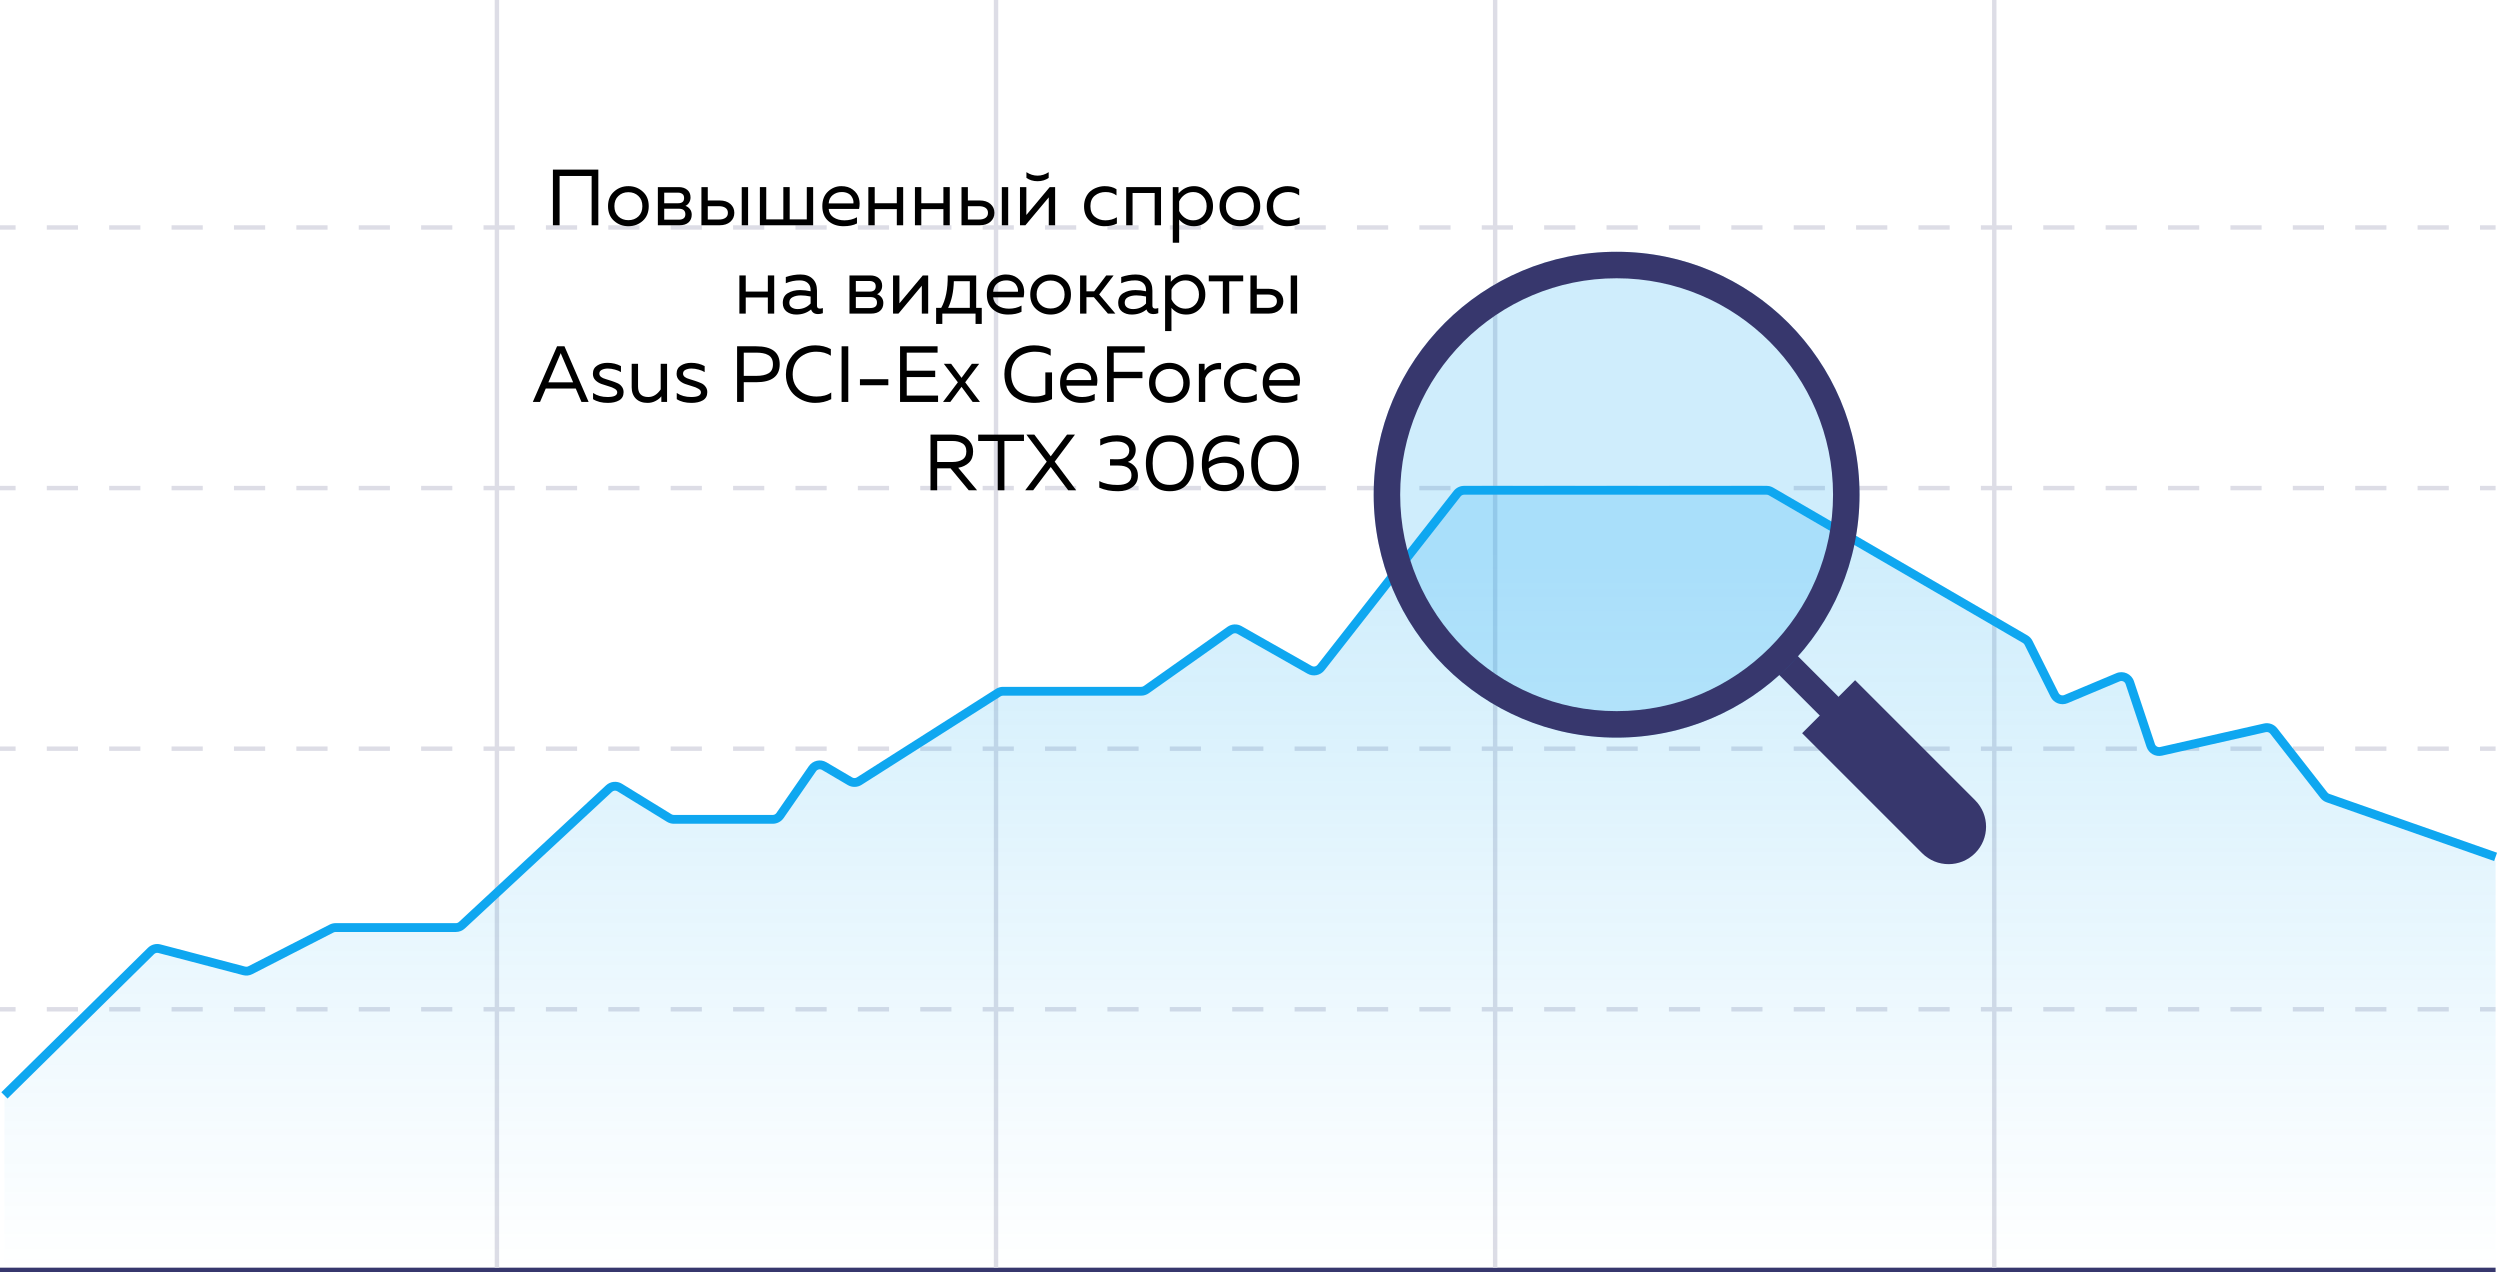 <svg width="566" height="288" viewBox="0 0 566 288" fill="none" xmlns="http://www.w3.org/2000/svg">
<path fill-rule="evenodd" clip-rule="evenodd" d="M565 288H0V287H565V288Z" fill="#37376D"/>
<path fill-rule="evenodd" clip-rule="evenodd" d="M3.531 229H0V228H3.531V229ZM17.656 229H10.594V228H17.656V229ZM31.781 229H24.719V228H31.781V229ZM45.906 229H38.844V228H45.906V229ZM60.031 229H52.969V228H60.031V229ZM74.156 229H67.094V228H74.156V229ZM88.281 229H81.219V228H88.281V229ZM102.406 229H95.344V228H102.406V229ZM116.531 229H109.469V228H116.531V229ZM130.656 229H123.594V228H130.656V229ZM144.781 229H137.719V228H144.781V229ZM158.906 229H151.844V228H158.906V229ZM173.031 229H165.969V228H173.031V229ZM187.156 229H180.094V228H187.156V229ZM201.281 229H194.219V228H201.281V229ZM215.406 229H208.344V228H215.406V229ZM229.531 229H222.469V228H229.531V229ZM243.656 229H236.594V228H243.656V229ZM257.781 229H250.719V228H257.781V229ZM271.906 229H264.844V228H271.906V229ZM286.031 229H278.969V228H286.031V229ZM300.156 229H293.094V228H300.156V229ZM314.281 229H307.219V228H314.281V229ZM328.406 229H321.344V228H328.406V229ZM342.531 229H335.469V228H342.531V229ZM356.656 229H349.594V228H356.656V229ZM370.781 229H363.719V228H370.781V229ZM384.906 229H377.844V228H384.906V229ZM399.031 229H391.969V228H399.031V229ZM413.156 229H406.094V228H413.156V229ZM427.281 229H420.219V228H427.281V229ZM441.406 229H434.344V228H441.406V229ZM455.531 229H448.469V228H455.531V229ZM469.656 229H462.594V228H469.656V229ZM483.781 229H476.719V228H483.781V229ZM497.906 229H490.844V228H497.906V229ZM512.031 229H504.969V228H512.031V229ZM526.156 229H519.094V228H526.156V229ZM540.281 229H533.219V228H540.281V229ZM554.406 229H547.344V228H554.406V229ZM565 229H561.469V228H565V229Z" fill="#DDDDE6"/>
<path fill-rule="evenodd" clip-rule="evenodd" d="M3.531 170H0V169H3.531V170ZM17.656 170H10.594V169H17.656V170ZM31.781 170H24.719V169H31.781V170ZM45.906 170H38.844V169H45.906V170ZM60.031 170H52.969V169H60.031V170ZM74.156 170H67.094V169H74.156V170ZM88.281 170H81.219V169H88.281V170ZM102.406 170H95.344V169H102.406V170ZM116.531 170H109.469V169H116.531V170ZM130.656 170H123.594V169H130.656V170ZM144.781 170H137.719V169H144.781V170ZM158.906 170H151.844V169H158.906V170ZM173.031 170H165.969V169H173.031V170ZM187.156 170H180.094V169H187.156V170ZM201.281 170H194.219V169H201.281V170ZM215.406 170H208.344V169H215.406V170ZM229.531 170H222.469V169H229.531V170ZM243.656 170H236.594V169H243.656V170ZM257.781 170H250.719V169H257.781V170ZM271.906 170H264.844V169H271.906V170ZM286.031 170H278.969V169H286.031V170ZM300.156 170H293.094V169H300.156V170ZM314.281 170H307.219V169H314.281V170ZM328.406 170H321.344V169H328.406V170ZM342.531 170H335.469V169H342.531V170ZM356.656 170H349.594V169H356.656V170ZM370.781 170H363.719V169H370.781V170ZM384.906 170H377.844V169H384.906V170ZM399.031 170H391.969V169H399.031V170ZM413.156 170H406.094V169H413.156V170ZM427.281 170H420.219V169H427.281V170ZM441.406 170H434.344V169H441.406V170ZM455.531 170H448.469V169H455.531V170ZM469.656 170H462.594V169H469.656V170ZM483.781 170H476.719V169H483.781V170ZM497.906 170H490.844V169H497.906V170ZM512.031 170H504.969V169H512.031V170ZM526.156 170H519.094V169H526.156V170ZM540.281 170H533.219V169H540.281V170ZM554.406 170H547.344V169H554.406V170ZM565 170H561.469V169H565V170Z" fill="#DDDDE6"/>
<path fill-rule="evenodd" clip-rule="evenodd" d="M3.531 111H0V110H3.531V111ZM17.656 111H10.594V110H17.656V111ZM31.781 111H24.719V110H31.781V111ZM45.906 111H38.844V110H45.906V111ZM60.031 111H52.969V110H60.031V111ZM74.156 111H67.094V110H74.156V111ZM88.281 111H81.219V110H88.281V111ZM102.406 111H95.344V110H102.406V111ZM116.531 111H109.469V110H116.531V111ZM130.656 111H123.594V110H130.656V111ZM144.781 111H137.719V110H144.781V111ZM158.906 111H151.844V110H158.906V111ZM173.031 111H165.969V110H173.031V111ZM187.156 111H180.094V110H187.156V111ZM201.281 111H194.219V110H201.281V111ZM215.406 111H208.344V110H215.406V111ZM229.531 111H222.469V110H229.531V111ZM243.656 111H236.594V110H243.656V111ZM257.781 111H250.719V110H257.781V111ZM271.906 111H264.844V110H271.906V111ZM286.031 111H278.969V110H286.031V111ZM300.156 111H293.094V110H300.156V111ZM314.281 111H307.219V110H314.281V111ZM328.406 111H321.344V110H328.406V111ZM342.531 111H335.469V110H342.531V111ZM356.656 111H349.594V110H356.656V111ZM370.781 111H363.719V110H370.781V111ZM384.906 111H377.844V110H384.906V111ZM399.031 111H391.969V110H399.031V111ZM413.156 111H406.094V110H413.156V111ZM427.281 111H420.219V110H427.281V111ZM441.406 111H434.344V110H441.406V111ZM455.531 111H448.469V110H455.531V111ZM469.656 111H462.594V110H469.656V111ZM483.781 111H476.719V110H483.781V111ZM497.906 111H490.844V110H497.906V111ZM512.031 111H504.969V110H512.031V111ZM526.156 111H519.094V110H526.156V111ZM540.281 111H533.219V110H540.281V111ZM554.406 111H547.344V110H554.406V111ZM565 111H561.469V110H565V111Z" fill="#DDDDE6"/>
<path fill-rule="evenodd" clip-rule="evenodd" d="M3.531 52H0V51H3.531V52ZM17.656 52H10.594V51H17.656V52ZM31.781 52H24.719V51H31.781V52ZM45.906 52H38.844V51H45.906V52ZM60.031 52H52.969V51H60.031V52ZM74.156 52H67.094V51H74.156V52ZM88.281 52H81.219V51H88.281V52ZM102.406 52H95.344V51H102.406V52ZM116.531 52H109.469V51H116.531V52ZM130.656 52H123.594V51H130.656V52ZM144.781 52H137.719V51H144.781V52ZM158.906 52H151.844V51H158.906V52ZM173.031 52H165.969V51H173.031V52ZM187.156 52H180.094V51H187.156V52ZM201.281 52H194.219V51H201.281V52ZM215.406 52H208.344V51H215.406V52ZM229.531 52H222.469V51H229.531V52ZM243.656 52H236.594V51H243.656V52ZM257.781 52H250.719V51H257.781V52ZM271.906 52H264.844V51H271.906V52ZM286.031 52H278.969V51H286.031V52ZM300.156 52H293.094V51H300.156V52ZM314.281 52H307.219V51H314.281V52ZM328.406 52H321.344V51H328.406V52ZM342.531 52H335.469V51H342.531V52ZM356.656 52H349.594V51H356.656V52ZM370.781 52H363.719V51H370.781V52ZM384.906 52H377.844V51H384.906V52ZM399.031 52H391.969V51H399.031V52ZM413.156 52H406.094V51H413.156V52ZM427.281 52H420.219V51H427.281V52ZM441.406 52H434.344V51H441.406V52ZM455.531 52H448.469V51H455.531V52ZM469.656 52H462.594V51H469.656V52ZM483.781 52H476.719V51H483.781V52ZM497.906 52H490.844V51H497.906V52ZM512.031 52H504.969V51H512.031V52ZM526.156 52H519.094V51H526.156V52ZM540.281 52H533.219V51H540.281V52ZM554.406 52H547.344V51H554.406V52ZM565 52H561.469V51H565V52Z" fill="#DDDDE6"/>
<path fill-rule="evenodd" clip-rule="evenodd" d="M113 -4.37114e-08L113 287L112 287L112 0L113 -4.37114e-08Z" fill="#DDDDE6"/>
<path fill-rule="evenodd" clip-rule="evenodd" d="M226 -4.37114e-08L226 287L225 287L225 0L226 -4.37114e-08Z" fill="#DDDDE6"/>
<path fill-rule="evenodd" clip-rule="evenodd" d="M339 -4.37114e-08L339 287L338 287L338 0L339 -4.37114e-08Z" fill="#DDDDE6"/>
<path fill-rule="evenodd" clip-rule="evenodd" d="M452 -4.37114e-08L452 287L451 287L451 0L452 -4.37114e-08Z" fill="#DDDDE6"/>
<path d="M34.19 215.298L1.596 247.412C1.215 247.788 1 248.302 1 248.837V285.5C1 286.605 1.895 287.5 3 287.5H563C564.105 287.5 565 286.605 565 285.5V195.418C565 194.569 564.463 193.812 563.662 193.531L527.053 180.694C526.692 180.567 526.375 180.34 526.139 180.038L514.781 165.499C514.304 164.889 513.518 164.609 512.763 164.78L489.266 170.1C488.264 170.327 487.252 169.757 486.927 168.782L482.182 154.546C481.814 153.442 480.584 152.884 479.511 153.334L467.726 158.276C466.755 158.684 465.634 158.268 465.163 157.326L459.261 145.522C459.091 145.181 458.826 144.896 458.499 144.7L400.974 110.284C400.664 110.098 400.309 110 399.947 110H331.488C330.865 110 330.278 110.29 329.9 110.785L299.059 151.115C298.452 151.909 297.352 152.132 296.483 151.639L280.605 142.627C279.931 142.244 279.096 142.286 278.463 142.734L259.519 156.133C259.181 156.372 258.778 156.5 258.364 156.5H227.082C226.702 156.5 226.33 156.608 226.009 156.813L194.533 176.843C193.899 177.246 193.092 177.26 192.445 176.879L186.601 173.442C185.698 172.911 184.539 173.166 183.943 174.027L176.596 184.638C176.223 185.178 175.608 185.5 174.952 185.5H152.566C152.196 185.5 151.833 185.397 151.518 185.203L140.295 178.297C139.53 177.826 138.544 177.923 137.886 178.535L104.576 209.466C104.206 209.809 103.719 210 103.215 210H75.983C75.665 210 75.353 210.076 75.07 210.22L56.68 219.651C56.242 219.876 55.737 219.931 55.261 219.806L36.1 214.788C35.418 214.609 34.692 214.803 34.19 215.298Z" fill="url(#paint0_linear)"/>
<path fill-rule="evenodd" clip-rule="evenodd" d="M331.474 112C331.166 112 330.876 112.141 330.686 112.383L299.85 151.76C298.934 152.929 297.299 153.252 296.007 152.519L280.111 143.497C279.774 143.305 279.356 143.326 279.04 143.55L260.096 156.949C259.59 157.308 258.984 157.5 258.364 157.5H227.082C226.892 157.5 226.706 157.554 226.545 157.656L195.069 177.686C194.119 178.291 192.909 178.313 191.938 177.741L186.094 174.304C185.642 174.038 185.063 174.166 184.765 174.596L177.418 185.208C176.858 186.017 175.936 186.5 174.952 186.5H152.566C152.011 186.5 151.466 186.346 150.993 186.055L139.771 179.149C139.388 178.913 138.895 178.962 138.566 179.267L105.256 210.198C104.701 210.714 103.972 211 103.214 211H75.983C75.824 211 75.668 211.038 75.526 211.11L57.136 220.541C56.479 220.878 55.721 220.961 55.007 220.774L35.847 215.756C35.505 215.666 35.143 215.763 34.891 216.011L1.702 248.712L0.298 247.288L33.488 214.586C34.241 213.844 35.33 213.553 36.353 213.821L55.514 218.839C55.752 218.901 56.005 218.874 56.223 218.761L74.614 209.331C75.037 209.113 75.507 209 75.983 209H103.214C103.467 209 103.71 208.905 103.895 208.733L137.205 177.802C138.193 176.885 139.671 176.739 140.819 177.445L152.042 184.352C152.199 184.449 152.381 184.5 152.566 184.5H174.952C175.28 184.5 175.587 184.339 175.774 184.069L183.12 173.458C184.014 172.166 185.754 171.783 187.108 172.58L192.952 176.017C193.275 176.208 193.679 176.201 193.996 175.999L225.471 155.969C225.953 155.663 226.512 155.5 227.082 155.5H258.364C258.571 155.5 258.772 155.436 258.941 155.316L277.885 141.917C278.835 141.246 280.087 141.183 281.098 141.757L296.994 150.779C297.425 151.024 297.97 150.916 298.275 150.526L329.112 111.15C329.68 110.424 330.551 110 331.474 110H399.961C400.49 110 401.01 110.14 401.468 110.406L458.986 143.835C459.491 144.129 459.9 144.564 460.161 145.087L466.057 156.879C466.293 157.35 466.853 157.558 467.339 157.354L479.124 152.412C480.734 151.737 482.578 152.574 483.13 154.23L487.876 168.466C488.038 168.953 488.544 169.238 489.045 169.125L512.542 163.805C513.675 163.548 514.854 163.969 515.568 164.884L526.927 179.422C527.045 179.573 527.203 179.687 527.384 179.75L565.331 193.056L564.669 194.944L526.722 181.638C526.18 181.448 525.704 181.106 525.351 180.654L513.992 166.115C513.754 165.81 513.361 165.67 512.984 165.755L489.487 171.075C487.983 171.416 486.466 170.561 485.978 169.098L481.233 154.862C481.049 154.31 480.434 154.031 479.898 154.256L468.112 159.199C466.655 159.809 464.975 159.186 464.268 157.774L458.372 145.982C458.285 145.807 458.149 145.662 457.981 145.564L400.463 112.135C400.311 112.047 400.137 112 399.961 112H331.474Z" fill="#0FA7F0"/>
<path d="M126.693 51H125.181V38.4H135.459V51H133.947V39.84H126.693V51Z" fill="black"/>
<path d="M139.026 50.01C138.114 49.194 137.658 48.084 137.658 46.68C137.658 45.276 138.114 44.172 139.026 43.368C139.938 42.552 141.018 42.144 142.266 42.144C143.526 42.144 144.606 42.552 145.506 43.368C146.418 44.172 146.874 45.276 146.874 46.68C146.874 48.084 146.418 49.194 145.506 50.01C144.606 50.814 143.526 51.216 142.266 51.216C141.018 51.216 139.938 50.814 139.026 50.01ZM144.534 49.002C145.134 48.426 145.434 47.652 145.434 46.68C145.434 45.708 145.134 44.94 144.534 44.376C143.934 43.8 143.178 43.512 142.266 43.512C141.354 43.512 140.598 43.8 139.998 44.376C139.398 44.94 139.098 45.708 139.098 46.68C139.098 47.652 139.398 48.426 139.998 49.002C140.598 49.566 141.354 49.848 142.266 49.848C143.178 49.848 143.934 49.566 144.534 49.002Z" fill="black"/>
<path d="M153.817 51H148.939V42.36H153.673C154.453 42.36 155.089 42.564 155.581 42.972C156.085 43.38 156.337 43.956 156.337 44.7C156.337 45.132 156.229 45.522 156.013 45.87C155.797 46.218 155.521 46.464 155.185 46.608C155.581 46.74 155.917 46.98 156.193 47.328C156.469 47.676 156.607 48.102 156.607 48.606C156.607 49.338 156.367 49.92 155.887 50.352C155.419 50.784 154.729 51 153.817 51ZM150.379 47.256V49.74H153.619C154.651 49.74 155.167 49.332 155.167 48.516C155.167 47.676 154.669 47.256 153.673 47.256H150.379ZM150.379 43.62V46.014H153.529C154.429 46.014 154.879 45.624 154.879 44.844C154.879 44.4 154.747 44.088 154.483 43.908C154.219 43.716 153.901 43.62 153.529 43.62H150.379Z" fill="black"/>
<path d="M162.905 51H158.801V42.36H160.241V45.384H162.905C163.937 45.384 164.753 45.648 165.353 46.176C165.953 46.704 166.253 47.376 166.253 48.192C166.253 49.008 165.953 49.68 165.353 50.208C164.753 50.736 163.937 51 162.905 51ZM160.241 46.68V49.704H162.725C163.373 49.704 163.877 49.578 164.237 49.326C164.609 49.074 164.795 48.696 164.795 48.192C164.795 47.688 164.609 47.31 164.237 47.058C163.877 46.806 163.373 46.68 162.725 46.68H160.241ZM169.367 51H167.927V42.36H169.367V51Z" fill="black"/>
<path d="M184.097 51H172.037V42.36H173.477V49.668H177.347V42.36H178.787V49.668H182.657V42.36H184.097V51Z" fill="black"/>
<path d="M186.174 46.68C186.174 45.264 186.606 44.154 187.47 43.35C188.346 42.546 189.348 42.144 190.476 42.144C191.532 42.144 192.402 42.408 193.086 42.936C193.782 43.464 194.238 44.118 194.454 44.898C194.67 45.666 194.682 46.47 194.49 47.31H187.614C187.698 48.162 188.076 48.804 188.748 49.236C189.42 49.668 190.23 49.884 191.178 49.884C192.234 49.884 193.182 49.65 194.022 49.182V50.586C193.218 51.006 192.198 51.216 190.962 51.216C189.594 51.216 188.454 50.826 187.542 50.046C186.63 49.266 186.174 48.144 186.174 46.68ZM193.212 46.05C193.248 45.798 193.23 45.534 193.158 45.258C193.086 44.982 192.954 44.706 192.762 44.43C192.582 44.154 192.3 43.926 191.916 43.746C191.532 43.566 191.082 43.476 190.566 43.476C189.786 43.476 189.108 43.704 188.532 44.16C187.968 44.616 187.662 45.246 187.614 46.05H193.212Z" fill="black"/>
<path d="M198.034 51H196.594V42.36H198.034V46.014H203.038V42.36H204.478V51H203.038V47.346H198.034V51Z" fill="black"/>
<path d="M208.581 51H207.141V42.36H208.581V46.014H213.585V42.36H215.025V51H213.585V47.346H208.581V51Z" fill="black"/>
<path d="M221.791 51H217.687V42.36H219.127V45.384H221.791C222.823 45.384 223.639 45.648 224.239 46.176C224.839 46.704 225.139 47.376 225.139 48.192C225.139 49.008 224.839 49.68 224.239 50.208C223.639 50.736 222.823 51 221.791 51ZM219.127 46.68V49.704H221.611C222.259 49.704 222.763 49.578 223.123 49.326C223.495 49.074 223.681 48.696 223.681 48.192C223.681 47.688 223.495 47.31 223.123 47.058C222.763 46.806 222.259 46.68 221.611 46.68H219.127ZM228.253 51H226.813V42.36H228.253V51Z" fill="black"/>
<path d="M237.422 40.272C236.714 40.776 235.874 41.028 234.902 41.028C233.93 41.028 233.09 40.776 232.382 40.272V38.976C233.186 39.504 234.026 39.768 234.902 39.768C235.778 39.768 236.618 39.504 237.422 38.976V40.272ZM232.148 51H230.924V42.36H232.364V48.678L237.656 42.36H238.88V51H237.44V44.682L232.148 51Z" fill="black"/>
<path d="M245.429 46.716C245.429 45.96 245.567 45.282 245.843 44.682C246.119 44.082 246.479 43.602 246.923 43.242C247.379 42.882 247.877 42.612 248.417 42.432C248.969 42.24 249.533 42.144 250.109 42.144C251.177 42.144 252.065 42.378 252.773 42.846V44.25C252.113 43.734 251.285 43.476 250.289 43.476C249.353 43.476 248.549 43.746 247.877 44.286C247.205 44.826 246.869 45.624 246.869 46.68C246.869 47.724 247.199 48.522 247.859 49.074C248.531 49.614 249.329 49.884 250.253 49.884C251.213 49.884 252.083 49.65 252.863 49.182V50.622C252.047 51.018 251.111 51.216 250.055 51.216C248.807 51.216 247.721 50.826 246.797 50.046C245.885 49.266 245.429 48.156 245.429 46.716Z" fill="black"/>
<path d="M256.411 51H254.971V42.36H262.855V51H261.415V43.692H256.411V51Z" fill="black"/>
<path d="M266.814 43.8C267.786 42.696 268.95 42.144 270.306 42.144C271.542 42.144 272.568 42.576 273.384 43.44C274.212 44.304 274.626 45.384 274.626 46.68C274.626 47.976 274.212 49.056 273.384 49.92C272.568 50.784 271.542 51.216 270.306 51.216C268.938 51.216 267.822 50.712 266.958 49.704V54.96H265.518V42.36H266.814V43.8ZM272.304 49.002C272.892 48.414 273.186 47.64 273.186 46.68C273.186 45.72 272.892 44.946 272.304 44.358C271.728 43.77 271.008 43.476 270.144 43.476C269.412 43.476 268.764 43.68 268.2 44.088C267.636 44.496 267.222 45 266.958 45.6V47.76C267.222 48.36 267.636 48.864 268.2 49.272C268.764 49.68 269.412 49.884 270.144 49.884C271.008 49.884 271.728 49.59 272.304 49.002Z" fill="black"/>
<path d="M277.471 50.01C276.559 49.194 276.103 48.084 276.103 46.68C276.103 45.276 276.559 44.172 277.471 43.368C278.383 42.552 279.463 42.144 280.711 42.144C281.971 42.144 283.051 42.552 283.951 43.368C284.863 44.172 285.319 45.276 285.319 46.68C285.319 48.084 284.863 49.194 283.951 50.01C283.051 50.814 281.971 51.216 280.711 51.216C279.463 51.216 278.383 50.814 277.471 50.01ZM282.979 49.002C283.579 48.426 283.879 47.652 283.879 46.68C283.879 45.708 283.579 44.94 282.979 44.376C282.379 43.8 281.623 43.512 280.711 43.512C279.799 43.512 279.043 43.8 278.443 44.376C277.843 44.94 277.543 45.708 277.543 46.68C277.543 47.652 277.843 48.426 278.443 49.002C279.043 49.566 279.799 49.848 280.711 49.848C281.623 49.848 282.379 49.566 282.979 49.002Z" fill="black"/>
<path d="M286.791 46.716C286.791 45.96 286.929 45.282 287.205 44.682C287.481 44.082 287.841 43.602 288.285 43.242C288.741 42.882 289.239 42.612 289.779 42.432C290.331 42.24 290.895 42.144 291.471 42.144C292.539 42.144 293.427 42.378 294.135 42.846V44.25C293.475 43.734 292.647 43.476 291.651 43.476C290.715 43.476 289.911 43.746 289.239 44.286C288.567 44.826 288.231 45.624 288.231 46.68C288.231 47.724 288.561 48.522 289.221 49.074C289.893 49.614 290.691 49.884 291.615 49.884C292.575 49.884 293.445 49.65 294.225 49.182V50.622C293.409 51.018 292.473 51.216 291.417 51.216C290.169 51.216 289.083 50.826 288.159 50.046C287.247 49.266 286.791 48.156 286.791 46.716Z" fill="black"/>
<path d="M168.836 71H167.396V62.36H168.836V66.014H173.84V62.36H175.28V71H173.84V67.346H168.836V71Z" fill="black"/>
<path d="M184.963 69.2C184.963 69.644 185.185 69.866 185.629 69.866C185.821 69.866 186.043 69.824 186.295 69.74V70.91C185.935 71.042 185.575 71.108 185.215 71.108C184.387 71.108 183.859 70.76 183.631 70.064C182.707 70.832 181.585 71.216 180.265 71.216C179.425 71.216 178.705 70.994 178.105 70.55C177.517 70.094 177.223 69.44 177.223 68.588C177.223 67.568 177.601 66.83 178.357 66.374C179.125 65.906 180.049 65.672 181.129 65.672C181.921 65.672 182.719 65.762 183.523 65.942V65.636C183.523 64.976 183.307 64.454 182.875 64.07C182.443 63.674 181.837 63.476 181.057 63.476C179.965 63.476 178.915 63.692 177.907 64.124V62.72C179.035 62.336 180.133 62.144 181.201 62.144C182.377 62.144 183.295 62.462 183.955 63.098C184.627 63.722 184.963 64.628 184.963 65.816V69.2ZM178.699 68.516C178.699 68.996 178.879 69.362 179.239 69.614C179.611 69.854 180.055 69.974 180.571 69.974C181.759 69.974 182.743 69.554 183.523 68.714V67.13C182.707 66.962 181.975 66.878 181.327 66.878C180.595 66.878 179.971 67.01 179.455 67.274C178.951 67.526 178.699 67.94 178.699 68.516Z" fill="black"/>
<path d="M197.2 71H192.322V62.36H197.056C197.836 62.36 198.472 62.564 198.964 62.972C199.468 63.38 199.72 63.956 199.72 64.7C199.72 65.132 199.612 65.522 199.396 65.87C199.18 66.218 198.904 66.464 198.568 66.608C198.964 66.74 199.3 66.98 199.576 67.328C199.852 67.676 199.99 68.102 199.99 68.606C199.99 69.338 199.75 69.92 199.27 70.352C198.802 70.784 198.112 71 197.2 71ZM193.762 67.256V69.74H197.002C198.034 69.74 198.55 69.332 198.55 68.516C198.55 67.676 198.052 67.256 197.056 67.256H193.762ZM193.762 63.62V66.014H196.912C197.812 66.014 198.262 65.624 198.262 64.844C198.262 64.4 198.13 64.088 197.866 63.908C197.602 63.716 197.284 63.62 196.912 63.62H193.762Z" fill="black"/>
<path d="M203.408 71H202.184V62.36H203.624V68.678L208.916 62.36H210.14V71H208.7V64.682L203.408 71Z" fill="black"/>
<path d="M213.341 73.34H211.937V69.704H213.089C214.109 67.904 214.601 65.456 214.565 62.36H221.009V69.704H222.269V73.34H220.865V71H213.341V73.34ZM215.951 63.656C215.891 66.02 215.459 68.036 214.655 69.704H219.569V63.656H215.951Z" fill="black"/>
<path d="M223.422 66.68C223.422 65.264 223.854 64.154 224.718 63.35C225.594 62.546 226.596 62.144 227.724 62.144C228.78 62.144 229.65 62.408 230.334 62.936C231.03 63.464 231.486 64.118 231.702 64.898C231.918 65.666 231.93 66.47 231.738 67.31H224.862C224.946 68.162 225.324 68.804 225.996 69.236C226.668 69.668 227.478 69.884 228.426 69.884C229.482 69.884 230.43 69.65 231.27 69.182V70.586C230.466 71.006 229.446 71.216 228.21 71.216C226.842 71.216 225.702 70.826 224.79 70.046C223.878 69.266 223.422 68.144 223.422 66.68ZM230.46 66.05C230.496 65.798 230.478 65.534 230.406 65.258C230.334 64.982 230.202 64.706 230.01 64.43C229.83 64.154 229.548 63.926 229.164 63.746C228.78 63.566 228.33 63.476 227.814 63.476C227.034 63.476 226.356 63.704 225.78 64.16C225.216 64.616 224.91 65.246 224.862 66.05H230.46Z" fill="black"/>
<path d="M234.616 70.01C233.704 69.194 233.248 68.084 233.248 66.68C233.248 65.276 233.704 64.172 234.616 63.368C235.528 62.552 236.608 62.144 237.856 62.144C239.116 62.144 240.196 62.552 241.096 63.368C242.008 64.172 242.464 65.276 242.464 66.68C242.464 68.084 242.008 69.194 241.096 70.01C240.196 70.814 239.116 71.216 237.856 71.216C236.608 71.216 235.528 70.814 234.616 70.01ZM240.124 69.002C240.724 68.426 241.024 67.652 241.024 66.68C241.024 65.708 240.724 64.94 240.124 64.376C239.524 63.8 238.768 63.512 237.856 63.512C236.944 63.512 236.188 63.8 235.588 64.376C234.988 64.94 234.688 65.708 234.688 66.68C234.688 67.652 234.988 68.426 235.588 69.002C236.188 69.566 236.944 69.848 237.856 69.848C238.768 69.848 239.524 69.566 240.124 69.002Z" fill="black"/>
<path d="M245.969 71H244.529V62.36H245.969V65.96H247.715L250.451 62.36H252.125L248.849 66.662L252.521 71H250.829L247.661 67.292H245.969V71Z" fill="black"/>
<path d="M260.901 69.2C260.901 69.644 261.123 69.866 261.567 69.866C261.759 69.866 261.981 69.824 262.233 69.74V70.91C261.873 71.042 261.513 71.108 261.153 71.108C260.325 71.108 259.797 70.76 259.569 70.064C258.645 70.832 257.523 71.216 256.203 71.216C255.363 71.216 254.643 70.994 254.043 70.55C253.455 70.094 253.161 69.44 253.161 68.588C253.161 67.568 253.539 66.83 254.295 66.374C255.063 65.906 255.987 65.672 257.067 65.672C257.859 65.672 258.657 65.762 259.461 65.942V65.636C259.461 64.976 259.245 64.454 258.813 64.07C258.381 63.674 257.775 63.476 256.995 63.476C255.903 63.476 254.853 63.692 253.845 64.124V62.72C254.973 62.336 256.071 62.144 257.139 62.144C258.315 62.144 259.233 62.462 259.893 63.098C260.565 63.722 260.901 64.628 260.901 65.816V69.2ZM254.637 68.516C254.637 68.996 254.817 69.362 255.177 69.614C255.549 69.854 255.993 69.974 256.509 69.974C257.697 69.974 258.681 69.554 259.461 68.714V67.13C258.645 66.962 257.913 66.878 257.265 66.878C256.533 66.878 255.909 67.01 255.393 67.274C254.889 67.526 254.637 67.94 254.637 68.516Z" fill="black"/>
<path d="M265.073 63.8C266.045 62.696 267.209 62.144 268.565 62.144C269.801 62.144 270.827 62.576 271.643 63.44C272.471 64.304 272.885 65.384 272.885 66.68C272.885 67.976 272.471 69.056 271.643 69.92C270.827 70.784 269.801 71.216 268.565 71.216C267.197 71.216 266.081 70.712 265.217 69.704V74.96H263.777V62.36H265.073V63.8ZM270.563 69.002C271.151 68.414 271.445 67.64 271.445 66.68C271.445 65.72 271.151 64.946 270.563 64.358C269.987 63.77 269.267 63.476 268.403 63.476C267.671 63.476 267.023 63.68 266.459 64.088C265.895 64.496 265.481 65 265.217 65.6V67.76C265.481 68.36 265.895 68.864 266.459 69.272C267.023 69.68 267.671 69.884 268.403 69.884C269.267 69.884 269.987 69.59 270.563 69.002Z" fill="black"/>
<path d="M278.293 71H276.853V63.692H273.667V62.36H281.461V63.692H278.293V71Z" fill="black"/>
<path d="M287.2 71H283.096V62.36H284.536V65.384H287.2C288.232 65.384 289.048 65.648 289.648 66.176C290.248 66.704 290.548 67.376 290.548 68.192C290.548 69.008 290.248 69.68 289.648 70.208C289.048 70.736 288.232 71 287.2 71ZM284.536 66.68V69.704H287.02C287.668 69.704 288.172 69.578 288.532 69.326C288.904 69.074 289.09 68.696 289.09 68.192C289.09 67.688 288.904 67.31 288.532 67.058C288.172 66.806 287.668 66.68 287.02 66.68H284.536ZM293.662 71H292.222V62.36H293.662V71Z" fill="black"/>
<path d="M122.266 91H120.628L126.118 78.4H127.792L133.264 91H131.644L130.348 87.958H123.562L122.266 91ZM126.748 80.434L124.156 86.554H129.754L127.144 80.434C127.12 80.374 127.054 80.212 126.946 79.948C126.838 80.224 126.772 80.386 126.748 80.434Z" fill="black"/>
<path d="M134.232 84.628C134.232 83.8 134.55 83.182 135.186 82.774C135.834 82.354 136.614 82.144 137.526 82.144C138.642 82.144 139.662 82.39 140.586 82.882V84.25C140.226 84.01 139.77 83.818 139.218 83.674C138.666 83.518 138.132 83.44 137.616 83.44C137.088 83.44 136.632 83.536 136.248 83.728C135.876 83.908 135.69 84.196 135.69 84.592C135.69 84.88 135.822 85.132 136.086 85.348C136.362 85.552 136.704 85.708 137.112 85.816C137.52 85.924 137.958 86.062 138.426 86.23C138.906 86.386 139.35 86.554 139.758 86.734C140.166 86.902 140.502 87.166 140.766 87.526C141.042 87.874 141.18 88.294 141.18 88.786C141.18 89.626 140.844 90.244 140.172 90.64C139.5 91.024 138.648 91.216 137.616 91.216C136.26 91.216 135.144 90.934 134.268 90.37V88.966C135.18 89.578 136.272 89.884 137.544 89.884C139.008 89.884 139.74 89.53 139.74 88.822C139.74 88.498 139.548 88.228 139.164 88.012C138.792 87.784 138.336 87.598 137.796 87.454C137.256 87.298 136.716 87.124 136.176 86.932C135.636 86.74 135.174 86.452 134.79 86.068C134.418 85.684 134.232 85.204 134.232 84.628Z" fill="black"/>
<path d="M149.583 82.36H151.023V91H149.727V89.722C149.415 90.142 148.977 90.496 148.413 90.784C147.861 91.072 147.261 91.216 146.613 91.216C145.497 91.216 144.615 90.898 143.967 90.262C143.331 89.614 143.013 88.756 143.013 87.688V82.36H144.453V87.508C144.453 89.092 145.227 89.884 146.775 89.884C147.879 89.884 148.815 89.308 149.583 88.156V82.36Z" fill="black"/>
<path d="M153.181 84.628C153.181 83.8 153.499 83.182 154.135 82.774C154.783 82.354 155.563 82.144 156.475 82.144C157.591 82.144 158.611 82.39 159.535 82.882V84.25C159.175 84.01 158.719 83.818 158.167 83.674C157.615 83.518 157.081 83.44 156.565 83.44C156.037 83.44 155.581 83.536 155.197 83.728C154.825 83.908 154.639 84.196 154.639 84.592C154.639 84.88 154.771 85.132 155.035 85.348C155.311 85.552 155.653 85.708 156.061 85.816C156.469 85.924 156.907 86.062 157.375 86.23C157.855 86.386 158.299 86.554 158.707 86.734C159.115 86.902 159.451 87.166 159.715 87.526C159.991 87.874 160.129 88.294 160.129 88.786C160.129 89.626 159.793 90.244 159.121 90.64C158.449 91.024 157.597 91.216 156.565 91.216C155.209 91.216 154.093 90.934 153.217 90.37V88.966C154.129 89.578 155.221 89.884 156.493 89.884C157.957 89.884 158.689 89.53 158.689 88.822C158.689 88.498 158.497 88.228 158.113 88.012C157.741 87.784 157.285 87.598 156.745 87.454C156.205 87.298 155.665 87.124 155.125 86.932C154.585 86.74 154.123 86.452 153.739 86.068C153.367 85.684 153.181 85.204 153.181 84.628Z" fill="black"/>
<path d="M166.877 78.4H171.179C174.743 78.4 176.525 79.756 176.525 82.468C176.525 85.18 174.743 86.536 171.179 86.536H168.389V91H166.877V78.4ZM174.995 82.468C174.995 81.952 174.899 81.52 174.707 81.172C174.515 80.812 174.239 80.542 173.879 80.362C173.531 80.17 173.147 80.038 172.727 79.966C172.307 79.882 171.815 79.84 171.251 79.84H168.389V85.096H171.251C172.415 85.096 173.327 84.904 173.987 84.52C174.659 84.136 174.995 83.452 174.995 82.468Z" fill="black"/>
<path d="M177.931 84.79C177.931 83.398 178.261 82.192 178.921 81.172C179.581 80.14 180.403 79.384 181.387 78.904C182.371 78.424 183.427 78.184 184.555 78.184C185.851 78.184 187.033 78.466 188.101 79.03V80.542C187.189 79.93 186.091 79.624 184.807 79.624C183.367 79.624 182.119 80.068 181.063 80.956C180.007 81.832 179.473 83.11 179.461 84.79C179.461 85.858 179.731 86.782 180.271 87.562C180.823 88.342 181.495 88.906 182.287 89.254C183.091 89.602 183.949 89.776 184.861 89.776C186.217 89.776 187.327 89.47 188.191 88.858V90.37C187.099 90.934 185.881 91.216 184.537 91.216C183.733 91.216 182.941 91.078 182.161 90.802C181.381 90.514 180.673 90.112 180.037 89.596C179.401 89.068 178.891 88.39 178.507 87.562C178.123 86.722 177.931 85.798 177.931 84.79Z" fill="black"/>
<path d="M190.537 78.4H192.049V91H190.537V78.4Z" fill="black"/>
<path d="M194.691 85.852H201.117V87.22H194.691V85.852Z" fill="black"/>
<path d="M203.773 78.4H212.269V79.84H205.285V83.926H211.729V85.366H205.285V89.56H212.377V91H203.773V78.4Z" fill="black"/>
<path d="M220.029 82.36H221.685L218.517 86.554L221.865 91H220.209L217.689 87.58L215.151 91H213.495L216.861 86.554L213.675 82.36H215.331L217.689 85.546L220.029 82.36Z" fill="black"/>
<path d="M227.396 84.7C227.396 83.32 227.726 82.126 228.386 81.118C229.046 80.098 229.874 79.354 230.87 78.886C231.866 78.418 232.94 78.184 234.092 78.184C235.484 78.184 236.744 78.466 237.872 79.03V80.542C236.9 79.93 235.712 79.624 234.308 79.624C233.624 79.624 232.97 79.726 232.346 79.93C231.722 80.122 231.146 80.416 230.618 80.812C230.102 81.196 229.688 81.724 229.376 82.396C229.076 83.068 228.926 83.836 228.926 84.7C228.926 85.612 229.082 86.41 229.394 87.094C229.706 87.766 230.126 88.294 230.654 88.678C231.182 89.05 231.752 89.326 232.364 89.506C232.988 89.686 233.648 89.776 234.344 89.776C235.244 89.776 236.018 89.62 236.666 89.308V84.304H238.178V90.37C236.954 90.934 235.64 91.216 234.236 91.216C233.336 91.216 232.49 91.096 231.698 90.856C230.906 90.616 230.18 90.25 229.52 89.758C228.872 89.254 228.356 88.57 227.972 87.706C227.588 86.842 227.396 85.84 227.396 84.7Z" fill="black"/>
<path d="M239.998 86.68C239.998 85.264 240.43 84.154 241.294 83.35C242.17 82.546 243.172 82.144 244.3 82.144C245.356 82.144 246.226 82.408 246.91 82.936C247.606 83.464 248.062 84.118 248.278 84.898C248.494 85.666 248.506 86.47 248.314 87.31H241.438C241.522 88.162 241.9 88.804 242.572 89.236C243.244 89.668 244.054 89.884 245.002 89.884C246.058 89.884 247.006 89.65 247.846 89.182V90.586C247.042 91.006 246.022 91.216 244.786 91.216C243.418 91.216 242.278 90.826 241.366 90.046C240.454 89.266 239.998 88.144 239.998 86.68ZM247.036 86.05C247.072 85.798 247.054 85.534 246.982 85.258C246.91 84.982 246.778 84.706 246.586 84.43C246.406 84.154 246.124 83.926 245.74 83.746C245.356 83.566 244.906 83.476 244.39 83.476C243.61 83.476 242.932 83.704 242.356 84.16C241.792 84.616 241.486 85.246 241.438 86.05H247.036Z" fill="black"/>
<path d="M250.636 78.4H259.168V79.84H252.148V84.178H258.646V85.618H252.148V91H250.636V78.4Z" fill="black"/>
<path d="M261.51 90.01C260.598 89.194 260.142 88.084 260.142 86.68C260.142 85.276 260.598 84.172 261.51 83.368C262.422 82.552 263.502 82.144 264.75 82.144C266.01 82.144 267.09 82.552 267.99 83.368C268.902 84.172 269.358 85.276 269.358 86.68C269.358 88.084 268.902 89.194 267.99 90.01C267.09 90.814 266.01 91.216 264.75 91.216C263.502 91.216 262.422 90.814 261.51 90.01ZM267.018 89.002C267.618 88.426 267.918 87.652 267.918 86.68C267.918 85.708 267.618 84.94 267.018 84.376C266.418 83.8 265.662 83.512 264.75 83.512C263.838 83.512 263.082 83.8 262.482 84.376C261.882 84.94 261.582 85.708 261.582 86.68C261.582 87.652 261.882 88.426 262.482 89.002C263.082 89.566 263.838 89.848 264.75 89.848C265.662 89.848 266.418 89.566 267.018 89.002Z" fill="black"/>
<path d="M272.72 83.89C273.056 83.326 273.572 82.888 274.268 82.576C274.964 82.252 275.69 82.12 276.446 82.18V83.62C275.606 83.524 274.862 83.662 274.214 84.034C273.578 84.394 273.128 84.922 272.864 85.618V91H271.424V82.36H272.72V83.89Z" fill="black"/>
<path d="M277.105 86.716C277.105 85.96 277.243 85.282 277.519 84.682C277.795 84.082 278.155 83.602 278.599 83.242C279.055 82.882 279.553 82.612 280.093 82.432C280.645 82.24 281.209 82.144 281.785 82.144C282.853 82.144 283.741 82.378 284.449 82.846V84.25C283.789 83.734 282.961 83.476 281.965 83.476C281.029 83.476 280.225 83.746 279.553 84.286C278.881 84.826 278.545 85.624 278.545 86.68C278.545 87.724 278.875 88.522 279.535 89.074C280.207 89.614 281.005 89.884 281.929 89.884C282.889 89.884 283.759 89.65 284.539 89.182V90.622C283.723 91.018 282.787 91.216 281.731 91.216C280.483 91.216 279.397 90.826 278.473 90.046C277.561 89.266 277.105 88.156 277.105 86.716Z" fill="black"/>
<path d="M285.877 86.68C285.877 85.264 286.309 84.154 287.173 83.35C288.049 82.546 289.051 82.144 290.179 82.144C291.235 82.144 292.105 82.408 292.789 82.936C293.485 83.464 293.941 84.118 294.157 84.898C294.373 85.666 294.385 86.47 294.193 87.31H287.317C287.401 88.162 287.779 88.804 288.451 89.236C289.123 89.668 289.933 89.884 290.881 89.884C291.937 89.884 292.885 89.65 293.725 89.182V90.586C292.921 91.006 291.901 91.216 290.665 91.216C289.297 91.216 288.157 90.826 287.245 90.046C286.333 89.266 285.877 88.144 285.877 86.68ZM292.915 86.05C292.951 85.798 292.933 85.534 292.861 85.258C292.789 84.982 292.657 84.706 292.465 84.43C292.285 84.154 292.003 83.926 291.619 83.746C291.235 83.566 290.785 83.476 290.269 83.476C289.489 83.476 288.811 83.704 288.235 84.16C287.671 84.616 287.365 85.246 287.317 86.05H292.915Z" fill="black"/>
<path d="M212.176 111H210.664V98.4H215.596C216.424 98.4 217.174 98.514 217.846 98.742C218.518 98.958 219.094 99.366 219.574 99.966C220.066 100.554 220.312 101.304 220.312 102.216C220.312 103.296 220 104.136 219.376 104.736C218.752 105.336 217.942 105.726 216.946 105.906L221.212 111H219.322L215.2 106.032H212.176V111ZM212.176 99.84V104.592H215.668C216.556 104.592 217.294 104.412 217.882 104.052C218.482 103.68 218.782 103.068 218.782 102.216C218.782 101.352 218.482 100.74 217.882 100.38C217.294 100.02 216.556 99.84 215.668 99.84H212.176Z" fill="black"/>
<path d="M221.459 98.4H231.827V99.84H227.399V111H225.887V99.84H221.459V98.4Z" fill="black"/>
<path d="M233.906 111H232.106L236.984 104.52L232.376 98.4H234.176L237.884 103.314L241.574 98.4H243.374L238.784 104.52L243.644 111H241.844L237.884 105.726L233.906 111Z" fill="black"/>
<path d="M257.123 101.874C257.123 102.498 256.955 103.062 256.619 103.566C256.295 104.058 255.869 104.394 255.341 104.574C255.965 104.766 256.499 105.12 256.943 105.636C257.399 106.14 257.627 106.818 257.627 107.67C257.627 108.81 257.201 109.686 256.349 110.298C255.509 110.91 254.441 111.216 253.145 111.216C251.501 111.216 250.079 110.946 248.879 110.406V108.912C250.043 109.512 251.423 109.806 253.019 109.794C255.119 109.794 256.169 109.062 256.169 107.598C256.169 106.134 255.173 105.402 253.181 105.402H251.309V103.962L253.019 103.98C253.883 103.98 254.537 103.8 254.981 103.44C255.437 103.068 255.665 102.588 255.665 102C255.665 101.364 255.413 100.866 254.909 100.506C254.405 100.134 253.691 99.948 252.767 99.948C251.495 99.948 250.271 100.26 249.095 100.884V99.408C250.223 98.832 251.513 98.544 252.965 98.544C254.213 98.544 255.215 98.85 255.971 99.462C256.739 100.074 257.123 100.878 257.123 101.874Z" fill="black"/>
<path d="M260.794 109.47C259.882 108.306 259.426 106.776 259.426 104.88C259.426 102.984 259.882 101.454 260.794 100.29C261.706 99.126 263.05 98.544 264.826 98.544C266.614 98.544 267.964 99.126 268.876 100.29C269.788 101.442 270.244 102.972 270.244 104.88C270.244 106.788 269.788 108.324 268.876 109.488C267.964 110.64 266.614 111.216 264.826 111.216C263.05 111.216 261.706 110.634 260.794 109.47ZM267.742 108.516C268.39 107.664 268.714 106.452 268.714 104.88C268.714 103.308 268.39 102.102 267.742 101.262C267.106 100.41 266.134 99.984 264.826 99.984C263.518 99.984 262.546 100.41 261.91 101.262C261.274 102.102 260.956 103.308 260.956 104.88C260.956 106.452 261.274 107.664 261.91 108.516C262.546 109.356 263.518 109.776 264.826 109.776C266.134 109.776 267.106 109.356 267.742 108.516Z" fill="black"/>
<path d="M273.63 104.538C274.794 103.758 276.072 103.368 277.464 103.368C278.58 103.368 279.558 103.71 280.398 104.394C281.238 105.066 281.658 106.002 281.658 107.202C281.658 108.462 281.238 109.446 280.398 110.154C279.57 110.862 278.526 111.216 277.266 111.216C275.538 111.216 274.242 110.682 273.378 109.614C272.526 108.534 272.1 107.022 272.1 105.078C272.1 102.918 272.61 101.292 273.63 100.2C274.662 99.096 276.006 98.544 277.662 98.544C278.73 98.544 279.72 98.778 280.632 99.246V100.686C279.744 100.218 278.766 99.984 277.698 99.984C276.57 99.984 275.628 100.35 274.872 101.082C274.128 101.802 273.714 102.954 273.63 104.538ZM273.648 106.05C273.876 108.558 275.046 109.812 277.158 109.812C278.046 109.812 278.76 109.608 279.3 109.2C279.852 108.792 280.128 108.15 280.128 107.274C280.128 106.386 279.846 105.75 279.282 105.366C278.718 104.97 277.986 104.772 277.086 104.772C275.754 104.772 274.608 105.198 273.648 106.05Z" fill="black"/>
<path d="M284.63 109.47C283.718 108.306 283.262 106.776 283.262 104.88C283.262 102.984 283.718 101.454 284.63 100.29C285.542 99.126 286.886 98.544 288.662 98.544C290.45 98.544 291.8 99.126 292.712 100.29C293.624 101.442 294.08 102.972 294.08 104.88C294.08 106.788 293.624 108.324 292.712 109.488C291.8 110.64 290.45 111.216 288.662 111.216C286.886 111.216 285.542 110.634 284.63 109.47ZM291.578 108.516C292.226 107.664 292.55 106.452 292.55 104.88C292.55 103.308 292.226 102.102 291.578 101.262C290.942 100.41 289.97 99.984 288.662 99.984C287.354 99.984 286.382 100.41 285.746 101.262C285.11 102.102 284.792 103.308 284.792 104.88C284.792 106.452 285.11 107.664 285.746 108.516C286.382 109.356 287.354 109.776 288.662 109.776C289.97 109.776 290.942 109.356 291.578 108.516Z" fill="black"/>
<path d="M402 152.005L406.243 147.762L418.792 160.311L414.549 164.554L402 152.005Z" fill="#37376D"/>
<path d="M408 165.996L419.996 154L447.161 181.165C450.473 184.478 450.473 189.849 447.161 193.161C443.848 196.474 438.478 196.474 435.165 193.161L408 165.996Z" fill="#37376D"/>
<path d="M421 112C421 142.376 396.376 167 366 167C335.624 167 311 142.376 311 112C311 81.624 335.624 57 366 57C396.376 57 421 81.624 421 112Z" fill="#0FA7F0" fill-opacity="0.2"/>
<path fill-rule="evenodd" clip-rule="evenodd" d="M366 161C393.062 161 415 139.062 415 112C415 84.938 393.062 63 366 63C338.938 63 317 84.938 317 112C317 139.062 338.938 161 366 161ZM366 167C396.376 167 421 142.376 421 112C421 81.624 396.376 57 366 57C335.624 57 311 81.624 311 112C311 142.376 335.624 167 366 167Z" fill="#37376D"/>
<defs>
<linearGradient id="paint0_linear" x1="283" y1="124" x2="283" y2="287.5" gradientUnits="userSpaceOnUse">
<stop stop-color="#0FA7F0" stop-opacity="0.2"/>
<stop offset="1" stop-color="#0FA7F0" stop-opacity="0"/>
</linearGradient>
</defs>
</svg>
